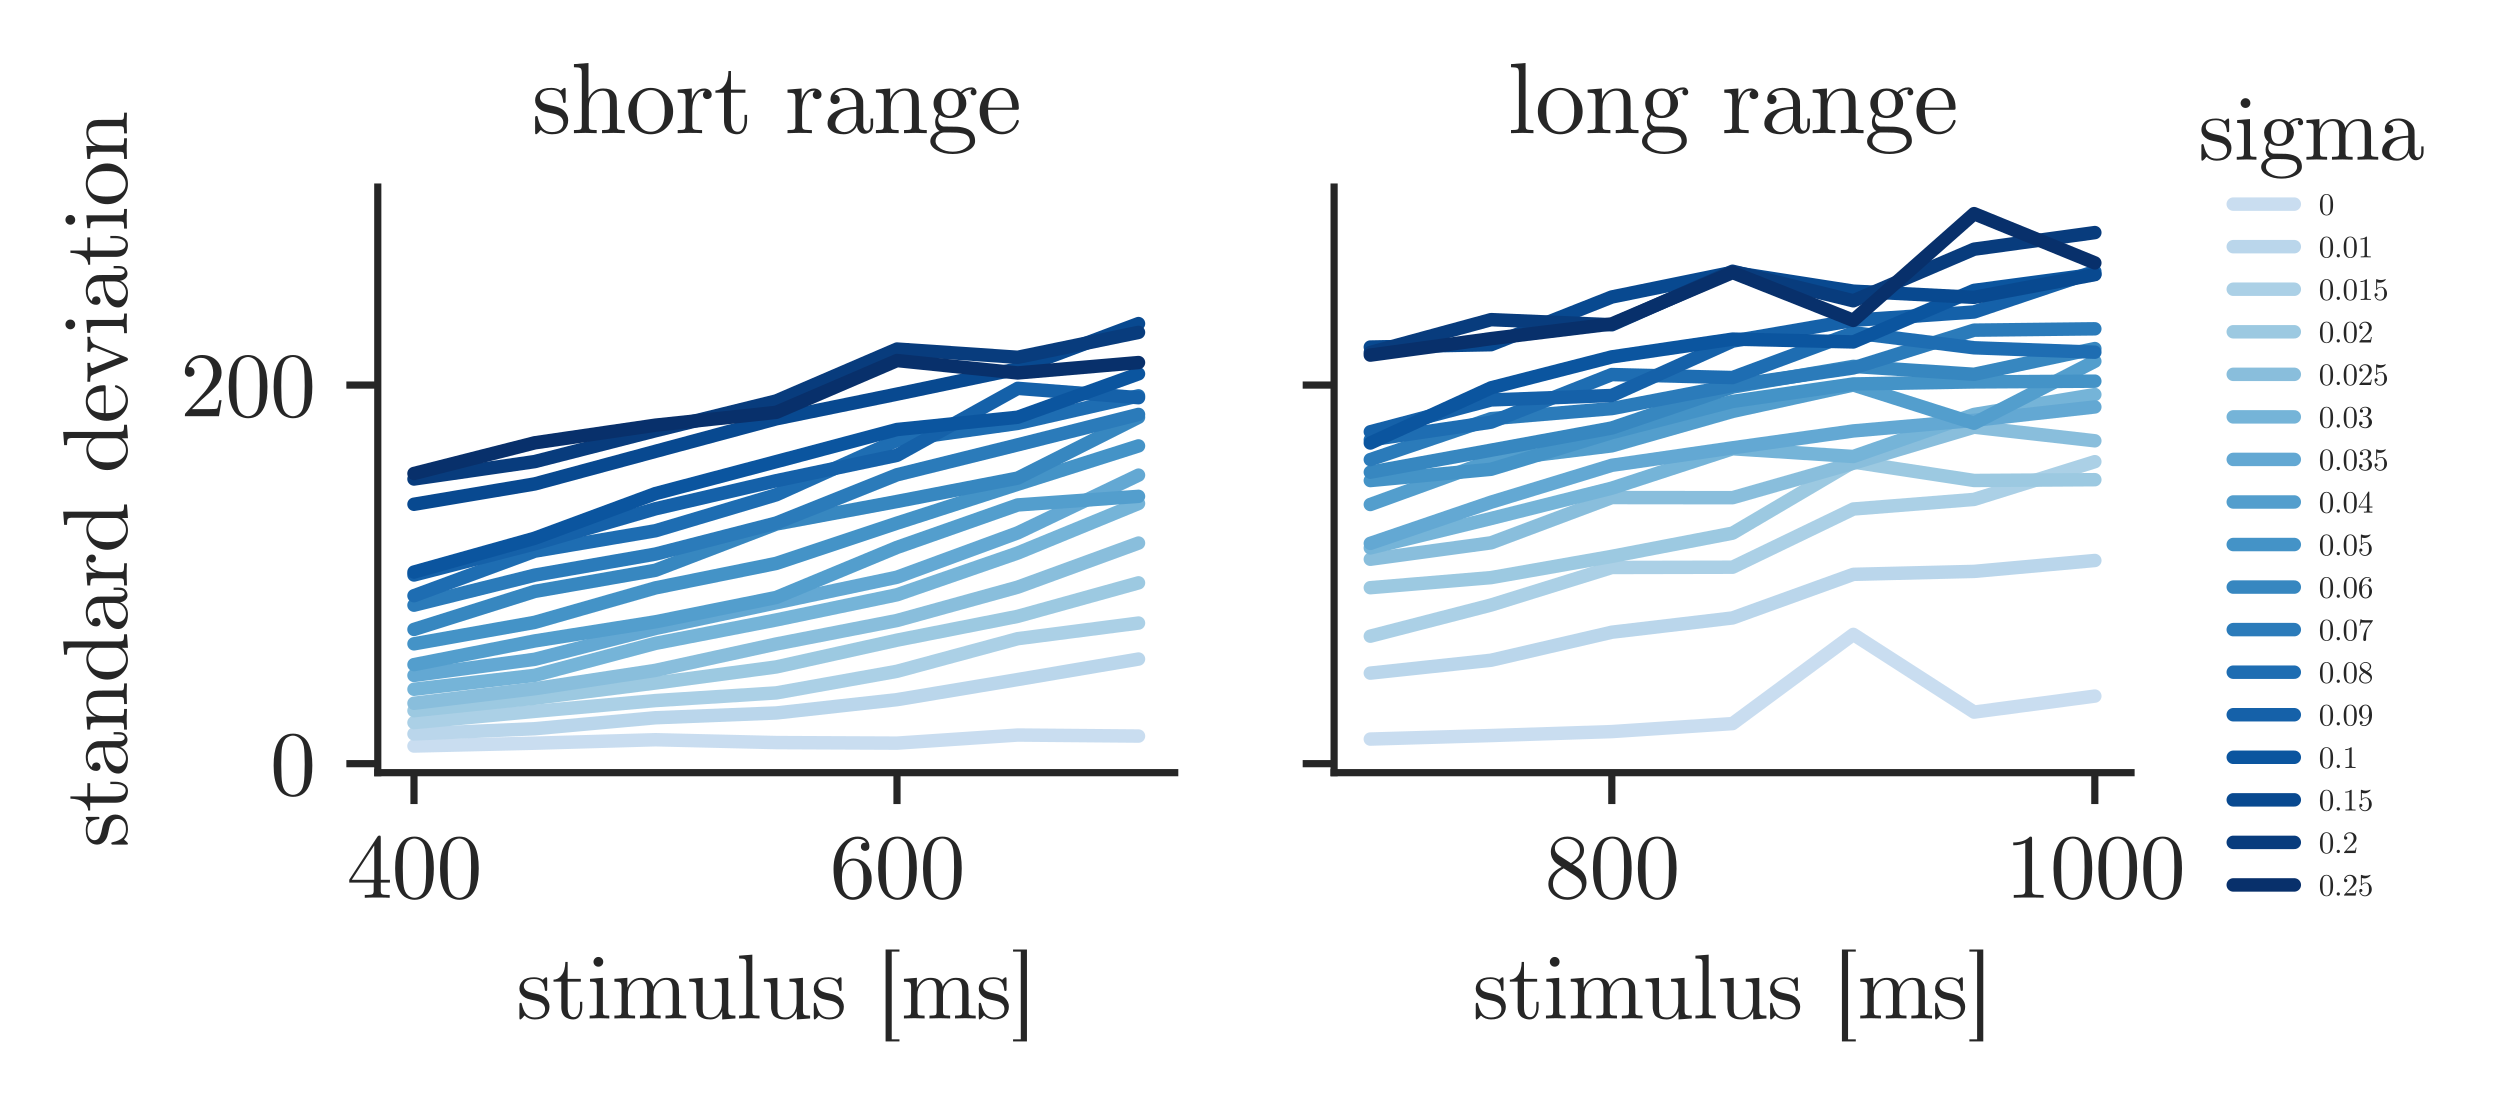 <?xml version="1.0" encoding="utf-8" standalone="no"?>
<!DOCTYPE svg PUBLIC "-//W3C//DTD SVG 1.1//EN"
  "http://www.w3.org/Graphics/SVG/1.1/DTD/svg11.dtd">
<svg xmlns:xlink="http://www.w3.org/1999/xlink" width="278.481pt" height="123.148pt" viewBox="0 0 278.481 123.148" xmlns="http://www.w3.org/2000/svg" version="1.1">
 <defs>
  <style type="text/css">*{stroke-linejoin: round; stroke-linecap: butt}</style>
 </defs>
 <g id="figure_1">
  <g id="patch_1">
   <path d="M 0 123.148 
L 278.481 123.148 
L 278.481 0 
L 0 0 
z
" style="fill: #ffffff"/>
  </g>
  <g id="axes_1">
   <g id="patch_2">
    <path d="M 42.081 86.067 
L 130.854 86.067 
L 130.854 20.835 
L 42.081 20.835 
z
" style="fill: #ffffff"/>
   </g>
   <g id="matplotlib.axis_1">
    <g id="xtick_1">
     <g id="line2d_1">
      <defs>
       <path id="m43e2041f55" d="M 0 0 
L 0 3.5 
" style="stroke: #262626; stroke-width: 0.8"/>
      </defs>
      <g>
       <use xlink:href="#m43e2041f55" x="46.116" y="86.067" style="fill: #262626; stroke: #262626; stroke-width: 0.8"/>
      </g>
     </g>
     <g id="text_1">
      <!-- 400 -->
      <g style="fill: #262626" transform="translate(38.616 100.007)scale(0.1 -0.1)">
       <defs>
        <path id="CMUSerif-Roman-34" d="M 179 1056 
L 179 1254 
L 2144 4256 
Q 2195 4333 2272 4333 
Q 2342 4333 2358 4304 
Q 2374 4275 2374 4166 
L 2374 1254 
L 3014 1254 
L 3014 1056 
L 2374 1056 
L 2374 499 
Q 2374 314 2451 256 
Q 2528 198 2861 198 
L 2995 198 
L 2995 0 
Q 2733 19 2125 19 
Q 1523 19 1261 0 
L 1261 198 
L 1395 198 
Q 1728 198 1805 256 
Q 1882 314 1882 499 
L 1882 1056 
L 179 1056 
z
M 358 1254 
L 1920 1254 
L 1920 3642 
L 358 1254 
z
" transform="scale(0.016)"/>
        <path id="CMUSerif-Roman-30" d="M 250 2048 
Q 250 2989 486 3501 
Q 819 4262 1600 4262 
Q 1766 4262 1939 4217 
Q 2112 4173 2333 4000 
Q 2554 3827 2688 3546 
Q 2944 3002 2944 2048 
Q 2944 1114 2707 602 
Q 2362 -141 1594 -141 
Q 1306 -141 1014 6 
Q 723 154 538 506 
Q 250 1037 250 2048 
z
M 781 2125 
Q 781 1158 851 774 
Q 928 358 1142 179 
Q 1357 0 1594 0 
Q 1850 0 2064 192 
Q 2278 384 2342 800 
Q 2413 1210 2413 2125 
Q 2413 3014 2349 3373 
Q 2266 3789 2042 3955 
Q 1818 4122 1594 4122 
Q 1510 4122 1420 4096 
Q 1331 4070 1203 4000 
Q 1075 3930 976 3750 
Q 877 3571 832 3302 
Q 781 2957 781 2125 
z
" transform="scale(0.016)"/>
       </defs>
       <use xlink:href="#CMUSerif-Roman-34"/>
       <use xlink:href="#CMUSerif-Roman-30" x="50"/>
       <use xlink:href="#CMUSerif-Roman-30" x="100"/>
      </g>
     </g>
    </g>
    <g id="xtick_2">
     <g id="line2d_2">
      <g>
       <use xlink:href="#m43e2041f55" x="99.918" y="86.067" style="fill: #262626; stroke: #262626; stroke-width: 0.8"/>
      </g>
     </g>
     <g id="text_2">
      <!-- 600 -->
      <g style="fill: #262626" transform="translate(92.418 100.007)scale(0.1 -0.1)">
       <defs>
        <path id="CMUSerif-Roman-36" d="M 269 2022 
Q 269 3027 781 3644 
Q 1293 4262 1952 4262 
Q 2336 4262 2550 4067 
Q 2765 3872 2765 3571 
Q 2765 3405 2669 3334 
Q 2573 3264 2470 3264 
Q 2355 3264 2265 3341 
Q 2176 3418 2176 3558 
Q 2176 3846 2528 3846 
Q 2362 4102 1965 4102 
Q 1843 4102 1718 4067 
Q 1594 4032 1430 3913 
Q 1267 3795 1142 3606 
Q 1018 3418 931 3066 
Q 845 2714 845 2253 
L 845 2099 
Q 1107 2733 1644 2733 
Q 2182 2733 2553 2323 
Q 2925 1914 2925 1306 
Q 2925 685 2537 272 
Q 2150 -141 1606 -141 
Q 1363 -141 1142 -38 
Q 922 64 717 294 
Q 512 525 390 969 
Q 269 1414 269 2022 
z
M 858 1446 
Q 858 819 973 518 
Q 992 467 1033 400 
Q 1075 333 1148 243 
Q 1222 154 1344 96 
Q 1466 38 1606 38 
Q 2035 38 2240 454 
Q 2349 685 2349 1312 
Q 2349 1952 2234 2189 
Q 2035 2586 1638 2586 
Q 1370 2586 1184 2400 
Q 998 2214 928 1968 
Q 858 1722 858 1446 
z
" transform="scale(0.016)"/>
       </defs>
       <use xlink:href="#CMUSerif-Roman-36"/>
       <use xlink:href="#CMUSerif-Roman-30" x="50"/>
       <use xlink:href="#CMUSerif-Roman-30" x="100"/>
      </g>
     </g>
    </g>
    <g id="text_3">
     <!-- stimulus [ms] -->
     <g style="fill: #262626" transform="translate(57.522 113.448)scale(0.1 -0.1)">
      <defs>
       <path id="CMUSerif-Roman-73" d="M 211 83 
L 211 928 
Q 211 998 214 1024 
Q 218 1050 237 1069 
Q 256 1088 294 1088 
Q 339 1088 355 1069 
Q 371 1050 384 979 
Q 480 538 688 304 
Q 896 70 1274 70 
Q 1632 70 1814 230 
Q 1997 390 1997 653 
Q 1997 1120 1331 1242 
Q 947 1318 787 1369 
Q 627 1421 486 1536 
Q 211 1760 211 2080 
Q 211 2400 454 2633 
Q 698 2867 1235 2867 
Q 1594 2867 1837 2688 
Q 1907 2746 1946 2790 
Q 2029 2867 2074 2867 
Q 2125 2867 2134 2835 
Q 2144 2803 2144 2714 
L 2144 2067 
Q 2144 1997 2141 1971 
Q 2138 1946 2118 1930 
Q 2099 1914 2061 1914 
Q 1990 1914 1984 1971 
Q 1933 2746 1235 2746 
Q 858 2746 688 2602 
Q 518 2458 518 2259 
Q 518 2150 569 2067 
Q 621 1984 688 1936 
Q 755 1888 880 1843 
Q 1005 1798 1081 1782 
Q 1158 1766 1306 1734 
Q 1818 1638 2035 1427 
Q 2304 1158 2304 819 
Q 2304 442 2048 186 
Q 1792 -70 1274 -70 
Q 858 -70 570 205 
Q 531 166 502 134 
Q 474 102 464 89 
Q 454 77 451 70 
Q 448 64 442 58 
Q 314 -70 282 -70 
Q 230 -70 220 -38 
Q 211 -6 211 83 
z
" transform="scale(0.016)"/>
       <path id="CMUSerif-Roman-74" d="M 122 2560 
L 122 2701 
Q 416 2714 611 2922 
Q 806 3130 873 3386 
Q 941 3642 947 3936 
L 1107 3936 
L 1107 2758 
L 2022 2758 
L 2022 2560 
L 1107 2560 
L 1107 781 
Q 1107 90 1536 90 
Q 1722 90 1843 278 
Q 1965 467 1965 806 
L 1965 1158 
L 2125 1158 
L 2125 794 
Q 2125 448 1965 189 
Q 1805 -70 1491 -70 
Q 1376 -70 1261 -41 
Q 1146 -13 998 64 
Q 851 141 758 329 
Q 666 518 666 794 
L 666 2560 
L 122 2560 
z
" transform="scale(0.016)"/>
       <path id="CMUSerif-Roman-69" d="M 211 0 
L 211 198 
Q 550 198 630 240 
Q 710 282 710 486 
L 710 2208 
Q 710 2445 630 2502 
Q 550 2560 237 2560 
L 237 2758 
L 1133 2829 
L 1133 480 
Q 1133 288 1200 243 
Q 1267 198 1581 198 
L 1581 0 
Q 928 19 915 19 
Q 826 19 211 0 
z
M 480 3942 
Q 480 4070 579 4176 
Q 678 4282 819 4282 
Q 960 4282 1059 4186 
Q 1158 4090 1158 3942 
Q 1158 3795 1059 3699 
Q 960 3603 819 3603 
Q 672 3603 576 3705 
Q 480 3808 480 3942 
z
" transform="scale(0.016)"/>
       <path id="CMUSerif-Roman-6d" d="M 205 0 
L 205 198 
Q 544 198 624 240 
Q 704 282 704 486 
L 704 2202 
Q 704 2438 621 2499 
Q 538 2560 205 2560 
L 205 2758 
L 1107 2829 
L 1107 2157 
Q 1408 2829 2054 2829 
Q 2803 2829 2906 2202 
Q 3014 2445 3244 2637 
Q 3475 2829 3834 2829 
Q 4314 2829 4506 2592 
Q 4646 2432 4675 2253 
Q 4704 2074 4704 1613 
L 4704 390 
Q 4710 256 4812 227 
Q 4915 198 5203 198 
L 5203 0 
Q 4550 19 4486 19 
Q 4435 19 3763 0 
L 3763 198 
Q 4102 198 4182 240 
Q 4262 282 4262 486 
L 4262 1978 
Q 4262 2304 4163 2496 
Q 4064 2688 3789 2688 
Q 3456 2688 3190 2409 
Q 2925 2131 2925 1664 
L 2925 486 
Q 2925 282 3005 240 
Q 3085 198 3424 198 
L 3424 0 
Q 2771 19 2707 19 
Q 2656 19 1984 0 
L 1984 198 
Q 2323 198 2403 240 
Q 2483 282 2483 486 
L 2483 1978 
Q 2483 2304 2384 2496 
Q 2285 2688 2010 2688 
Q 1677 2688 1411 2409 
Q 1146 2131 1146 1664 
L 1146 486 
Q 1146 282 1226 240 
Q 1306 198 1645 198 
L 1645 0 
Q 992 19 928 19 
Q 877 19 205 0 
z
" transform="scale(0.016)"/>
       <path id="CMUSerif-Roman-75" d="M 205 2560 
L 205 2758 
L 1146 2829 
L 1146 704 
Q 1146 550 1158 460 
Q 1171 371 1222 268 
Q 1274 166 1395 118 
Q 1517 70 1709 70 
Q 2054 70 2268 355 
Q 2483 640 2483 1062 
L 2483 2202 
Q 2483 2438 2400 2499 
Q 2317 2560 1984 2560 
L 1984 2758 
L 2925 2829 
L 2925 557 
Q 2925 320 3008 259 
Q 3091 198 3424 198 
L 3424 0 
L 2502 -70 
L 2502 506 
Q 2234 -70 1677 -70 
Q 1395 -70 1203 0 
Q 1011 70 915 160 
Q 819 250 768 422 
Q 717 595 710 700 
Q 704 806 704 1011 
L 704 1971 
Q 704 2406 640 2483 
Q 576 2560 205 2560 
z
" transform="scale(0.016)"/>
       <path id="CMUSerif-Roman-6c" d="M 211 0 
L 211 198 
Q 550 198 630 240 
Q 710 282 710 486 
L 710 3814 
Q 710 4051 627 4112 
Q 544 4173 211 4173 
L 211 4371 
L 1133 4442 
L 1133 486 
Q 1133 282 1213 240 
Q 1293 198 1632 198 
L 1632 0 
Q 1555 0 1392 6 
Q 1229 13 1110 16 
Q 992 19 922 19 
Q 845 19 211 0 
z
" transform="scale(0.016)"/>
       <path id="CMUSerif-Roman-20" transform="scale(0.016)"/>
       <path id="CMUSerif-Roman-5b" d="M 666 -1600 
L 666 4800 
L 1632 4800 
L 1632 4653 
L 1094 4653 
L 1094 -1453 
L 1632 -1453 
L 1632 -1600 
L 666 -1600 
z
" transform="scale(0.016)"/>
       <path id="CMUSerif-Roman-5d" d="M 134 -1453 
L 672 -1453 
L 672 4653 
L 134 4653 
L 134 4800 
L 1101 4800 
L 1101 -1600 
L 134 -1600 
L 134 -1453 
z
" transform="scale(0.016)"/>
      </defs>
      <use xlink:href="#CMUSerif-Roman-73"/>
      <use xlink:href="#CMUSerif-Roman-74" x="39.4"/>
      <use xlink:href="#CMUSerif-Roman-69" x="78.2"/>
      <use xlink:href="#CMUSerif-Roman-6d" x="105.9"/>
      <use xlink:href="#CMUSerif-Roman-75" x="189.2"/>
      <use xlink:href="#CMUSerif-Roman-6c" x="244.7"/>
      <use xlink:href="#CMUSerif-Roman-75" x="272.4"/>
      <use xlink:href="#CMUSerif-Roman-73" x="327.9"/>
      <use xlink:href="#CMUSerif-Roman-20" x="367.3"/>
      <use xlink:href="#CMUSerif-Roman-5b" x="400.6"/>
      <use xlink:href="#CMUSerif-Roman-6d" x="428.4"/>
      <use xlink:href="#CMUSerif-Roman-73" x="511.7"/>
      <use xlink:href="#CMUSerif-Roman-5d" x="551.1"/>
     </g>
    </g>
   </g>
   <g id="matplotlib.axis_2">
    <g id="ytick_1">
     <g id="line2d_3">
      <defs>
       <path id="m8b5d5b4079" d="M 0 0 
L -3.5 0 
" style="stroke: #262626; stroke-width: 0.8"/>
      </defs>
      <g>
       <use xlink:href="#m8b5d5b4079" x="42.081" y="85.068" style="fill: #262626; stroke: #262626; stroke-width: 0.8"/>
      </g>
     </g>
     <g id="text_4">
      <!-- 0 -->
      <g style="fill: #262626" transform="translate(30.081 88.539)scale(0.1 -0.1)">
       <use xlink:href="#CMUSerif-Roman-30"/>
      </g>
     </g>
    </g>
    <g id="ytick_2">
     <g id="line2d_4">
      <g>
       <use xlink:href="#m8b5d5b4079" x="42.081" y="42.894" style="fill: #262626; stroke: #262626; stroke-width: 0.8"/>
      </g>
     </g>
     <g id="text_5">
      <!-- 200 -->
      <g style="fill: #262626" transform="translate(20.081 46.364)scale(0.1 -0.1)">
       <defs>
        <path id="CMUSerif-Roman-32" d="M 320 0 
Q 320 115 329 150 
Q 339 186 390 237 
L 1619 1606 
Q 2291 2362 2291 3021 
Q 2291 3450 2067 3757 
Q 1843 4064 1434 4064 
Q 1152 4064 915 3891 
Q 678 3718 570 3411 
Q 589 3418 653 3418 
Q 813 3418 902 3318 
Q 992 3219 992 3085 
Q 992 2912 880 2829 
Q 768 2746 659 2746 
Q 614 2746 556 2755 
Q 499 2765 409 2854 
Q 320 2944 320 3104 
Q 320 3552 659 3907 
Q 998 4262 1517 4262 
Q 2106 4262 2490 3913 
Q 2874 3565 2874 3021 
Q 2874 2829 2816 2656 
Q 2758 2483 2681 2348 
Q 2605 2214 2400 2000 
Q 2195 1786 2028 1632 
Q 1862 1478 1491 1152 
L 813 493 
L 1965 493 
Q 2528 493 2573 544 
Q 2637 634 2714 1114 
L 2874 1114 
L 2694 0 
L 320 0 
z
" transform="scale(0.016)"/>
       </defs>
       <use xlink:href="#CMUSerif-Roman-32"/>
       <use xlink:href="#CMUSerif-Roman-30" x="50"/>
       <use xlink:href="#CMUSerif-Roman-30" x="100"/>
      </g>
     </g>
    </g>
    <g id="text_6">
     <!-- standard deviation -->
     <g style="fill: #262626" transform="translate(14.141 94.421)rotate(-90)scale(0.1 -0.1)">
      <defs>
       <path id="CMUSerif-Roman-61" d="M 269 608 
Q 269 1152 909 1440 
Q 1293 1626 2086 1670 
L 2086 1907 
Q 2086 2304 1878 2515 
Q 1670 2726 1408 2726 
Q 941 2726 717 2432 
Q 909 2426 976 2330 
Q 1043 2234 1043 2138 
Q 1043 2010 963 1926 
Q 883 1843 749 1843 
Q 621 1843 537 1923 
Q 454 2003 454 2144 
Q 454 2458 736 2662 
Q 1018 2867 1421 2867 
Q 1946 2867 2298 2515 
Q 2406 2406 2460 2265 
Q 2515 2125 2521 2032 
Q 2528 1939 2528 1760 
L 2528 480 
Q 2528 442 2541 381 
Q 2554 320 2611 240 
Q 2669 160 2765 160 
Q 2995 160 2995 570 
L 2995 928 
L 3155 928 
L 3155 570 
Q 3155 230 2976 96 
Q 2797 -38 2630 -38 
Q 2419 -38 2284 118 
Q 2150 275 2131 486 
Q 2035 243 1814 86 
Q 1594 -70 1293 -70 
Q 1062 -70 844 -12 
Q 627 45 448 205 
Q 269 365 269 608 
z
M 762 614 
Q 762 378 931 224 
Q 1101 70 1338 70 
Q 1606 70 1846 278 
Q 2086 486 2086 896 
L 2086 1536 
Q 1376 1510 1069 1228 
Q 762 947 762 614 
z
" transform="scale(0.016)"/>
       <path id="CMUSerif-Roman-6e" d="M 205 0 
L 205 198 
Q 544 198 624 240 
Q 704 282 704 486 
L 704 2202 
Q 704 2438 621 2499 
Q 538 2560 205 2560 
L 205 2758 
L 1107 2829 
L 1107 2157 
Q 1408 2829 2054 2829 
Q 2534 2829 2726 2592 
Q 2867 2432 2896 2253 
Q 2925 2074 2925 1613 
L 2925 390 
Q 2931 256 3033 227 
Q 3136 198 3424 198 
L 3424 0 
Q 2771 19 2707 19 
Q 2656 19 1984 0 
L 1984 198 
Q 2323 198 2403 240 
Q 2483 282 2483 486 
L 2483 1978 
Q 2483 2304 2384 2496 
Q 2285 2688 2010 2688 
Q 1677 2688 1411 2409 
Q 1146 2131 1146 1664 
L 1146 486 
Q 1146 282 1226 240 
Q 1306 198 1645 198 
L 1645 0 
Q 992 19 928 19 
Q 877 19 205 0 
z
" transform="scale(0.016)"/>
       <path id="CMUSerif-Roman-64" d="M 218 1376 
Q 218 1984 643 2406 
Q 1069 2829 1645 2829 
Q 2131 2829 2451 2432 
L 2451 3814 
Q 2451 4051 2368 4112 
Q 2285 4173 1952 4173 
L 1952 4371 
L 2874 4442 
L 2874 557 
Q 2874 320 2957 259 
Q 3040 198 3373 198 
L 3373 0 
L 2432 -70 
L 2432 352 
Q 2099 -70 1574 -70 
Q 1024 -70 621 352 
Q 218 774 218 1376 
z
M 749 1370 
Q 749 774 934 480 
Q 1190 70 1606 70 
Q 2080 70 2362 518 
Q 2432 627 2432 755 
L 2432 2067 
Q 2432 2195 2362 2304 
Q 2099 2688 1670 2688 
Q 1222 2688 947 2278 
Q 749 1971 749 1370 
z
" transform="scale(0.016)"/>
       <path id="CMUSerif-Roman-72" d="M 179 0 
L 179 198 
Q 518 198 598 240 
Q 678 282 678 486 
L 678 2202 
Q 678 2438 595 2499 
Q 512 2560 179 2560 
L 179 2758 
L 1069 2829 
L 1069 2125 
Q 1158 2400 1350 2614 
Q 1542 2829 1856 2829 
Q 2061 2829 2195 2713 
Q 2330 2598 2330 2438 
Q 2330 2298 2243 2227 
Q 2157 2157 2054 2157 
Q 1939 2157 1859 2230 
Q 1779 2304 1779 2432 
Q 1779 2509 1814 2569 
Q 1850 2630 1878 2652 
Q 1907 2675 1926 2682 
Q 1914 2688 1856 2688 
Q 1504 2688 1302 2336 
Q 1101 1984 1101 1485 
L 1101 499 
Q 1101 314 1177 256 
Q 1254 198 1587 198 
L 1722 198 
L 1722 0 
Q 1466 19 909 19 
Q 832 19 710 16 
Q 589 13 429 6 
Q 269 0 179 0 
z
" transform="scale(0.016)"/>
       <path id="CMUSerif-Roman-65" d="M 179 1408 
Q 179 2010 566 2438 
Q 954 2867 1510 2867 
Q 2074 2867 2365 2502 
Q 2656 2138 2656 1613 
Q 2656 1517 2630 1497 
Q 2605 1478 2496 1478 
L 710 1478 
Q 710 826 902 518 
Q 1171 90 1626 90 
Q 1690 90 1763 102 
Q 1837 115 1990 169 
Q 2144 224 2278 371 
Q 2413 518 2490 749 
Q 2509 838 2573 838 
Q 2656 838 2656 762 
Q 2656 704 2595 579 
Q 2534 454 2419 304 
Q 2304 154 2080 42 
Q 1856 -70 1587 -70 
Q 1024 -70 601 355 
Q 179 781 179 1408 
z
M 717 1613 
L 2234 1613 
Q 2234 1747 2211 1897 
Q 2189 2048 2121 2256 
Q 2054 2464 1897 2595 
Q 1741 2726 1510 2726 
Q 1408 2726 1296 2681 
Q 1184 2637 1049 2531 
Q 915 2426 822 2186 
Q 730 1946 717 1613 
z
" transform="scale(0.016)"/>
       <path id="CMUSerif-Roman-76" d="M 122 2560 
L 122 2758 
Q 410 2739 742 2739 
Q 864 2739 1440 2758 
L 1440 2560 
Q 1075 2560 1075 2394 
Q 1075 2368 1114 2285 
L 1830 499 
L 2483 2131 
Q 2522 2240 2522 2285 
Q 2522 2394 2448 2474 
Q 2374 2554 2214 2560 
L 2214 2758 
Q 2541 2739 2771 2739 
Q 3034 2739 3251 2758 
L 3251 2560 
Q 3059 2560 2924 2473 
Q 2790 2387 2748 2313 
Q 2707 2240 2662 2131 
L 1824 51 
Q 1773 -70 1690 -70 
Q 1632 -70 1609 -48 
Q 1587 -26 1555 51 
L 634 2323 
Q 570 2483 490 2521 
Q 410 2560 122 2560 
z
" transform="scale(0.016)"/>
       <path id="CMUSerif-Roman-6f" d="M 601 346 
Q 179 762 179 1370 
Q 179 1978 592 2422 
Q 1005 2867 1600 2867 
Q 2182 2867 2598 2425 
Q 3014 1984 3014 1370 
Q 3014 768 2595 349 
Q 2176 -70 1594 -70 
Q 1024 -70 601 346 
z
M 710 1421 
Q 710 800 870 518 
Q 1120 90 1600 90 
Q 1837 90 2035 218 
Q 2234 346 2342 563 
Q 2483 845 2483 1421 
Q 2483 2035 2317 2310 
Q 2067 2726 1594 2726 
Q 1389 2726 1187 2617 
Q 986 2509 864 2298 
Q 710 2016 710 1421 
z
" transform="scale(0.016)"/>
      </defs>
      <use xlink:href="#CMUSerif-Roman-73"/>
      <use xlink:href="#CMUSerif-Roman-74" x="39.4"/>
      <use xlink:href="#CMUSerif-Roman-61" x="78.2"/>
      <use xlink:href="#CMUSerif-Roman-6e" x="128.2"/>
      <use xlink:href="#CMUSerif-Roman-64" x="183.7"/>
      <use xlink:href="#CMUSerif-Roman-61" x="239.2"/>
      <use xlink:href="#CMUSerif-Roman-72" x="289.2"/>
      <use xlink:href="#CMUSerif-Roman-64" x="328.3"/>
      <use xlink:href="#CMUSerif-Roman-20" x="383.8"/>
      <use xlink:href="#CMUSerif-Roman-64" x="417.1"/>
      <use xlink:href="#CMUSerif-Roman-65" x="472.6"/>
      <use xlink:href="#CMUSerif-Roman-76" x="517"/>
      <use xlink:href="#CMUSerif-Roman-69" x="569.7"/>
      <use xlink:href="#CMUSerif-Roman-61" x="597.4"/>
      <use xlink:href="#CMUSerif-Roman-74" x="647.4"/>
      <use xlink:href="#CMUSerif-Roman-69" x="686.2"/>
      <use xlink:href="#CMUSerif-Roman-6f" x="713.9"/>
      <use xlink:href="#CMUSerif-Roman-6e" x="763.9"/>
     </g>
    </g>
   </g>
   <g id="line2d_5">
    <path d="M 46.116 83.102 
L 59.567 82.787 
L 73.017 82.401 
L 86.468 82.718 
L 99.918 82.78 
L 113.368 81.878 
L 126.819 81.993 
" clip-path="url(#p5ccacb91ff)" style="fill: none; stroke: #c9ddf0; stroke-width: 1.5; stroke-linecap: round"/>
   </g>
   <g id="line2d_6">
    <path d="M 46.116 81.756 
L 59.567 81.173 
L 73.017 79.951 
L 86.468 79.42 
L 99.918 77.935 
L 113.368 75.695 
L 126.819 73.414 
" clip-path="url(#p5ccacb91ff)" style="fill: none; stroke: #bad6eb; stroke-width: 1.5; stroke-linecap: round"/>
   </g>
   <g id="line2d_7">
    <path d="M 46.116 80.495 
L 59.567 79.24 
L 73.017 78.038 
L 86.468 77.184 
L 99.918 74.777 
L 113.368 71.143 
L 126.819 69.404 
" clip-path="url(#p5ccacb91ff)" style="fill: none; stroke: #abd0e6; stroke-width: 1.5; stroke-linecap: round"/>
   </g>
   <g id="line2d_8">
    <path d="M 46.116 79.164 
L 59.567 77.78 
L 73.017 76.082 
L 86.468 74.291 
L 99.918 71.309 
L 113.368 68.655 
L 126.819 64.926 
" clip-path="url(#p5ccacb91ff)" style="fill: none; stroke: #9cc9e1; stroke-width: 1.5; stroke-linecap: round"/>
   </g>
   <g id="line2d_9">
    <path d="M 46.116 78.34 
L 59.567 76.717 
L 73.017 74.672 
L 86.468 71.736 
L 99.918 69.118 
L 113.368 65.403 
L 126.819 60.494 
" clip-path="url(#p5ccacb91ff)" style="fill: none; stroke: #89bedc; stroke-width: 1.5; stroke-linecap: round"/>
   </g>
   <g id="line2d_10">
    <path d="M 46.116 76.778 
L 59.567 75.228 
L 73.017 71.665 
L 86.468 69.056 
L 99.918 66.252 
L 113.368 61.6 
L 126.819 56.084 
" clip-path="url(#p5ccacb91ff)" style="fill: none; stroke: #75b4d8; stroke-width: 1.5; stroke-linecap: round"/>
   </g>
   <g id="line2d_11">
    <path d="M 46.116 75.237 
L 59.567 73.44 
L 73.017 70.003 
L 86.468 67.141 
L 99.918 64.296 
L 113.368 59.355 
L 126.819 52.927 
" clip-path="url(#p5ccacb91ff)" style="fill: none; stroke: #63a8d3; stroke-width: 1.5; stroke-linecap: round"/>
   </g>
   <g id="line2d_12">
    <path d="M 46.116 74.035 
L 59.567 71.395 
L 73.017 69.263 
L 86.468 66.552 
L 99.918 60.976 
L 113.368 56.247 
L 126.819 55.289 
" clip-path="url(#p5ccacb91ff)" style="fill: none; stroke: #539ecd; stroke-width: 1.5; stroke-linecap: round"/>
   </g>
   <g id="line2d_13">
    <path d="M 46.116 71.718 
L 59.567 69.324 
L 73.017 65.484 
L 86.468 62.758 
L 99.918 58.275 
L 113.368 53.938 
L 126.819 49.671 
" clip-path="url(#p5ccacb91ff)" style="fill: none; stroke: #4493c7; stroke-width: 1.5; stroke-linecap: round"/>
   </g>
   <g id="line2d_14">
    <path d="M 46.116 70.113 
L 59.567 65.878 
L 73.017 63.521 
L 86.468 58.37 
L 99.918 55.861 
L 113.368 53.255 
L 126.819 46.482 
" clip-path="url(#p5ccacb91ff)" style="fill: none; stroke: #3787c0; stroke-width: 1.5; stroke-linecap: round"/>
   </g>
   <g id="line2d_15">
    <path d="M 46.116 67.412 
L 59.567 64.065 
L 73.017 61.719 
L 86.468 58.263 
L 99.918 52.886 
L 113.368 49.551 
L 126.819 46.163 
" clip-path="url(#p5ccacb91ff)" style="fill: none; stroke: #2b7bba; stroke-width: 1.5; stroke-linecap: round"/>
   </g>
   <g id="line2d_16">
    <path d="M 46.116 66.358 
L 59.567 61.396 
L 73.017 59.12 
L 86.468 55.115 
L 99.918 49.049 
L 113.368 47.161 
L 126.819 44.095 
" clip-path="url(#p5ccacb91ff)" style="fill: none; stroke: #1e6db2; stroke-width: 1.5; stroke-linecap: round"/>
   </g>
   <g id="line2d_17">
    <path d="M 46.116 64.049 
L 59.567 60.576 
L 73.017 56.673 
L 86.468 53.548 
L 99.918 50.719 
L 113.368 43.259 
L 126.819 44.298 
" clip-path="url(#p5ccacb91ff)" style="fill: none; stroke: #1561a9; stroke-width: 1.5; stroke-linecap: round"/>
   </g>
   <g id="line2d_18">
    <path d="M 46.116 63.723 
L 59.567 59.954 
L 73.017 54.98 
L 86.468 51.422 
L 99.918 47.844 
L 113.368 46.475 
L 126.819 41.64 
" clip-path="url(#p5ccacb91ff)" style="fill: none; stroke: #0b559f; stroke-width: 1.5; stroke-linecap: round"/>
   </g>
   <g id="line2d_19">
    <path d="M 46.116 56.171 
L 59.567 53.905 
L 73.017 50.274 
L 86.468 46.651 
L 99.918 43.901 
L 113.368 41.086 
L 126.819 36.046 
" clip-path="url(#p5ccacb91ff)" style="fill: none; stroke: #084990; stroke-width: 1.5; stroke-linecap: round"/>
   </g>
   <g id="line2d_20">
    <path d="M 46.116 53.357 
L 59.567 51.417 
L 73.017 47.977 
L 86.468 44.664 
L 99.918 38.883 
L 113.368 39.801 
L 126.819 37.024 
" clip-path="url(#p5ccacb91ff)" style="fill: none; stroke: #083c7d; stroke-width: 1.5; stroke-linecap: round"/>
   </g>
   <g id="line2d_21">
    <path d="M 46.116 52.744 
L 59.567 49.325 
L 73.017 47.359 
L 86.468 45.934 
L 99.918 40.161 
L 113.368 41.543 
L 126.819 40.387 
" clip-path="url(#p5ccacb91ff)" style="fill: none; stroke: #08306b; stroke-width: 1.5; stroke-linecap: round"/>
   </g>
   <g id="patch_3">
    <path d="M 42.081 86.067 
L 42.081 20.835 
" style="fill: none; stroke: #262626; stroke-width: 0.8; stroke-linejoin: miter; stroke-linecap: square"/>
   </g>
   <g id="patch_4">
    <path d="M 42.081 86.067 
L 130.854 86.067 
" style="fill: none; stroke: #262626; stroke-width: 0.8; stroke-linejoin: miter; stroke-linecap: square"/>
   </g>
   <g id="text_7">
    <!-- short range -->
    <g style="fill: #262626" transform="translate(59.237 14.835)scale(0.11 -0.11)">
     <defs>
      <path id="CMUSerif-Roman-68" d="M 205 0 
L 205 198 
Q 544 198 624 240 
Q 704 282 704 486 
L 704 3814 
Q 704 4051 621 4112 
Q 538 4173 205 4173 
L 205 4371 
L 1126 4442 
L 1126 2214 
L 1133 2214 
Q 1235 2445 1465 2637 
Q 1696 2829 2054 2829 
Q 2534 2829 2726 2592 
Q 2867 2432 2896 2253 
Q 2925 2074 2925 1613 
L 2925 390 
Q 2931 256 3033 227 
Q 3136 198 3424 198 
L 3424 0 
Q 2771 19 2707 19 
Q 2656 19 1984 0 
L 1984 198 
Q 2323 198 2403 240 
Q 2483 282 2483 486 
L 2483 1978 
Q 2483 2304 2384 2496 
Q 2285 2688 2010 2688 
Q 1677 2688 1411 2409 
Q 1146 2131 1146 1664 
L 1146 486 
Q 1146 282 1226 240 
Q 1306 198 1645 198 
L 1645 0 
Q 992 19 928 19 
Q 877 19 205 0 
z
" transform="scale(0.016)"/>
      <path id="CMUSerif-Roman-67" d="M 179 -506 
Q 179 -301 336 -121 
Q 493 58 768 134 
Q 486 314 486 704 
Q 486 1005 685 1235 
Q 384 1485 384 1894 
Q 384 2272 685 2550 
Q 986 2829 1421 2829 
Q 1805 2829 2099 2598 
Q 2406 2899 2778 2899 
Q 2944 2899 3024 2796 
Q 3104 2694 3104 2586 
Q 3104 2490 3043 2442 
Q 2982 2394 2918 2394 
Q 2842 2394 2787 2445 
Q 2733 2496 2733 2579 
Q 2733 2714 2835 2752 
Q 2816 2758 2771 2758 
Q 2458 2758 2195 2509 
Q 2458 2266 2458 1888 
Q 2458 1510 2157 1232 
Q 1856 954 1421 954 
Q 1062 954 787 1152 
Q 678 1024 678 851 
Q 678 691 774 566 
Q 870 442 1018 422 
Q 1062 416 1498 416 
Q 1754 416 1894 409 
Q 2035 403 2236 361 
Q 2438 320 2598 237 
Q 3014 6 3014 -493 
Q 3014 -858 2595 -1088 
Q 2176 -1318 1594 -1318 
Q 1005 -1318 592 -1084 
Q 179 -851 179 -506 
z
M 512 -506 
Q 512 -768 822 -969 
Q 1133 -1171 1600 -1171 
Q 2061 -1171 2371 -972 
Q 2682 -774 2682 -506 
Q 2682 -314 2573 -192 
Q 2464 -70 2240 -22 
Q 2016 26 1859 35 
Q 1702 45 1414 45 
L 1037 45 
Q 819 32 665 -128 
Q 512 -288 512 -506 
z
M 864 1888 
Q 864 1101 1421 1101 
Q 1702 1101 1875 1357 
Q 1978 1530 1978 1894 
Q 1978 2682 1421 2682 
Q 1139 2682 966 2426 
Q 864 2253 864 1888 
z
" transform="scale(0.016)"/>
     </defs>
     <use xlink:href="#CMUSerif-Roman-73"/>
     <use xlink:href="#CMUSerif-Roman-68" x="39.4"/>
     <use xlink:href="#CMUSerif-Roman-6f" x="94.9"/>
     <use xlink:href="#CMUSerif-Roman-72" x="144.9"/>
     <use xlink:href="#CMUSerif-Roman-74" x="184"/>
     <use xlink:href="#CMUSerif-Roman-20" x="222.8"/>
     <use xlink:href="#CMUSerif-Roman-72" x="256.1"/>
     <use xlink:href="#CMUSerif-Roman-61" x="295.2"/>
     <use xlink:href="#CMUSerif-Roman-6e" x="345.2"/>
     <use xlink:href="#CMUSerif-Roman-67" x="400.7"/>
     <use xlink:href="#CMUSerif-Roman-65" x="450.7"/>
    </g>
   </g>
  </g>
  <g id="axes_2">
   <g id="patch_5">
    <path d="M 148.609 86.067 
L 237.381 86.067 
L 237.381 20.835 
L 148.609 20.835 
z
" style="fill: #ffffff"/>
   </g>
   <g id="matplotlib.axis_3">
    <g id="xtick_3">
     <g id="line2d_22">
      <g>
       <use xlink:href="#m43e2041f55" x="179.544" y="86.067" style="fill: #262626; stroke: #262626; stroke-width: 0.8"/>
      </g>
     </g>
     <g id="text_8">
      <!-- 800 -->
      <g style="fill: #262626" transform="translate(172.044 100.007)scale(0.1 -0.1)">
       <defs>
        <path id="CMUSerif-Roman-38" d="M 269 966 
Q 269 1683 1190 2144 
Q 794 2413 723 2490 
Q 442 2803 442 3194 
Q 442 3642 781 3952 
Q 1120 4262 1600 4262 
Q 2061 4262 2406 3996 
Q 2752 3731 2752 3309 
Q 2752 2714 1978 2317 
Q 2490 1997 2611 1862 
Q 2925 1517 2925 1075 
Q 2925 563 2531 211 
Q 2138 -141 1594 -141 
Q 1062 -141 665 169 
Q 269 480 269 966 
z
M 589 966 
Q 589 570 886 304 
Q 1184 38 1600 38 
Q 2003 38 2304 268 
Q 2605 499 2605 845 
Q 2605 979 2560 1094 
Q 2515 1210 2425 1302 
Q 2336 1395 2281 1436 
Q 2227 1478 2125 1549 
L 1338 2048 
Q 589 1632 589 966 
z
M 723 3443 
Q 723 3136 1043 2925 
L 1837 2413 
Q 2470 2784 2470 3309 
Q 2470 3648 2211 3875 
Q 1952 4102 1594 4102 
Q 1242 4102 982 3916 
Q 723 3731 723 3443 
z
" transform="scale(0.016)"/>
       </defs>
       <use xlink:href="#CMUSerif-Roman-38"/>
       <use xlink:href="#CMUSerif-Roman-30" x="50"/>
       <use xlink:href="#CMUSerif-Roman-30" x="100"/>
      </g>
     </g>
    </g>
    <g id="xtick_4">
     <g id="line2d_23">
      <g>
       <use xlink:href="#m43e2041f55" x="233.346" y="86.067" style="fill: #262626; stroke: #262626; stroke-width: 0.8"/>
      </g>
     </g>
     <g id="text_9">
      <!-- 1000 -->
      <g style="fill: #262626" transform="translate(223.346 100.007)scale(0.1 -0.1)">
       <defs>
        <path id="CMUSerif-Roman-31" d="M 570 3654 
L 570 3853 
Q 1338 3853 1734 4262 
Q 1843 4262 1862 4236 
Q 1882 4211 1882 4096 
L 1882 506 
Q 1882 314 1974 256 
Q 2067 198 2477 198 
L 2682 198 
L 2682 0 
Q 2458 19 1645 19 
Q 832 19 608 0 
L 608 198 
L 813 198 
Q 1216 198 1312 256 
Q 1408 314 1408 506 
L 1408 3821 
Q 1075 3654 570 3654 
z
" transform="scale(0.016)"/>
       </defs>
       <use xlink:href="#CMUSerif-Roman-31"/>
       <use xlink:href="#CMUSerif-Roman-30" x="50"/>
       <use xlink:href="#CMUSerif-Roman-30" x="100"/>
       <use xlink:href="#CMUSerif-Roman-30" x="150"/>
      </g>
     </g>
    </g>
    <g id="text_10">
     <!-- stimulus [ms] -->
     <g style="fill: #262626" transform="translate(164.05 113.448)scale(0.1 -0.1)">
      <use xlink:href="#CMUSerif-Roman-73"/>
      <use xlink:href="#CMUSerif-Roman-74" x="39.4"/>
      <use xlink:href="#CMUSerif-Roman-69" x="78.2"/>
      <use xlink:href="#CMUSerif-Roman-6d" x="105.9"/>
      <use xlink:href="#CMUSerif-Roman-75" x="189.2"/>
      <use xlink:href="#CMUSerif-Roman-6c" x="244.7"/>
      <use xlink:href="#CMUSerif-Roman-75" x="272.4"/>
      <use xlink:href="#CMUSerif-Roman-73" x="327.9"/>
      <use xlink:href="#CMUSerif-Roman-20" x="367.3"/>
      <use xlink:href="#CMUSerif-Roman-5b" x="400.6"/>
      <use xlink:href="#CMUSerif-Roman-6d" x="428.4"/>
      <use xlink:href="#CMUSerif-Roman-73" x="511.7"/>
      <use xlink:href="#CMUSerif-Roman-5d" x="551.1"/>
     </g>
    </g>
   </g>
   <g id="matplotlib.axis_4">
    <g id="ytick_3">
     <g id="line2d_24">
      <g>
       <use xlink:href="#m8b5d5b4079" x="148.609" y="85.068" style="fill: #262626; stroke: #262626; stroke-width: 0.8"/>
      </g>
     </g>
    </g>
    <g id="ytick_4">
     <g id="line2d_25">
      <g>
       <use xlink:href="#m8b5d5b4079" x="148.609" y="42.894" style="fill: #262626; stroke: #262626; stroke-width: 0.8"/>
      </g>
     </g>
    </g>
   </g>
   <g id="line2d_26">
    <path d="M 152.644 82.327 
L 166.094 81.934 
L 179.544 81.494 
L 192.995 80.603 
L 206.445 70.668 
L 219.896 79.324 
L 233.346 77.539 
" clip-path="url(#p1f88c34b96)" style="fill: none; stroke: #c9ddf0; stroke-width: 1.5; stroke-linecap: round"/>
   </g>
   <g id="line2d_27">
    <path d="M 152.644 74.98 
L 166.094 73.545 
L 179.544 70.423 
L 192.995 68.834 
L 206.445 63.977 
L 219.896 63.649 
L 233.346 62.434 
" clip-path="url(#p1f88c34b96)" style="fill: none; stroke: #bad6eb; stroke-width: 1.5; stroke-linecap: round"/>
   </g>
   <g id="line2d_28">
    <path d="M 152.644 70.865 
L 166.094 67.394 
L 179.544 63.213 
L 192.995 63.183 
L 206.445 56.7 
L 219.896 55.631 
L 233.346 51.428 
" clip-path="url(#p1f88c34b96)" style="fill: none; stroke: #abd0e6; stroke-width: 1.5; stroke-linecap: round"/>
   </g>
   <g id="line2d_29">
    <path d="M 152.644 65.464 
L 166.094 64.342 
L 179.544 61.974 
L 192.995 59.389 
L 206.445 51.47 
L 219.896 53.521 
L 233.346 53.434 
" clip-path="url(#p1f88c34b96)" style="fill: none; stroke: #9cc9e1; stroke-width: 1.5; stroke-linecap: round"/>
   </g>
   <g id="line2d_30">
    <path d="M 152.644 62.296 
L 166.094 60.466 
L 179.544 55.423 
L 192.995 55.439 
L 206.445 51.598 
L 219.896 47.581 
L 233.346 49.101 
" clip-path="url(#p1f88c34b96)" style="fill: none; stroke: #89bedc; stroke-width: 1.5; stroke-linecap: round"/>
   </g>
   <g id="line2d_31">
    <path d="M 152.644 61.035 
L 166.094 57.755 
L 179.544 54.377 
L 192.995 49.985 
L 206.445 50.85 
L 219.896 46.166 
L 233.346 43.95 
" clip-path="url(#p1f88c34b96)" style="fill: none; stroke: #75b4d8; stroke-width: 1.5; stroke-linecap: round"/>
   </g>
   <g id="line2d_32">
    <path d="M 152.644 60.529 
L 166.094 55.939 
L 179.544 51.831 
L 192.995 49.885 
L 206.445 48.002 
L 219.896 46.824 
L 233.346 45.33 
" clip-path="url(#p1f88c34b96)" style="fill: none; stroke: #63a8d3; stroke-width: 1.5; stroke-linecap: round"/>
   </g>
   <g id="line2d_33">
    <path d="M 152.644 56.197 
L 166.094 51.314 
L 179.544 49.661 
L 192.995 45.829 
L 206.445 42.884 
L 219.896 47.146 
L 233.346 40.243 
" clip-path="url(#p1f88c34b96)" style="fill: none; stroke: #539ecd; stroke-width: 1.5; stroke-linecap: round"/>
   </g>
   <g id="line2d_34">
    <path d="M 152.644 53.529 
L 166.094 52.274 
L 179.544 48.187 
L 192.995 44.717 
L 206.445 42.771 
L 219.896 42.541 
L 233.346 42.459 
" clip-path="url(#p1f88c34b96)" style="fill: none; stroke: #4493c7; stroke-width: 1.5; stroke-linecap: round"/>
   </g>
   <g id="line2d_35">
    <path d="M 152.644 52.599 
L 166.094 50.148 
L 179.544 47.674 
L 192.995 43.111 
L 206.445 40.812 
L 219.896 41.694 
L 233.346 38.829 
" clip-path="url(#p1f88c34b96)" style="fill: none; stroke: #3787c0; stroke-width: 1.5; stroke-linecap: round"/>
   </g>
   <g id="line2d_36">
    <path d="M 152.644 51.197 
L 166.094 46.637 
L 179.544 45.512 
L 192.995 42.938 
L 206.445 40.984 
L 219.896 36.777 
L 233.346 36.627 
" clip-path="url(#p1f88c34b96)" style="fill: none; stroke: #2b7bba; stroke-width: 1.5; stroke-linecap: round"/>
   </g>
   <g id="line2d_37">
    <path d="M 152.644 48.996 
L 166.094 47.024 
L 179.544 41.723 
L 192.995 42.057 
L 206.445 37.067 
L 219.896 38.74 
L 233.346 39.233 
" clip-path="url(#p1f88c34b96)" style="fill: none; stroke: #1e6db2; stroke-width: 1.5; stroke-linecap: round"/>
   </g>
   <g id="line2d_38">
    <path d="M 152.644 48.098 
L 166.094 44.549 
L 179.544 44.054 
L 192.995 37.997 
L 206.445 35.679 
L 219.896 34.755 
L 233.346 30.236 
" clip-path="url(#p1f88c34b96)" style="fill: none; stroke: #1561a9; stroke-width: 1.5; stroke-linecap: round"/>
   </g>
   <g id="line2d_39">
    <path d="M 152.644 49.348 
L 166.094 43.201 
L 179.544 39.753 
L 192.995 37.775 
L 206.445 38.089 
L 219.896 32.347 
L 233.346 30.552 
" clip-path="url(#p1f88c34b96)" style="fill: none; stroke: #0b559f; stroke-width: 1.5; stroke-linecap: round"/>
   </g>
   <g id="line2d_40">
    <path d="M 152.644 38.66 
L 166.094 38.395 
L 179.544 33.082 
L 192.995 30.332 
L 206.445 32.434 
L 219.896 33.121 
L 233.346 30.586 
" clip-path="url(#p1f88c34b96)" style="fill: none; stroke: #084990; stroke-width: 1.5; stroke-linecap: round"/>
   </g>
   <g id="line2d_41">
    <path d="M 152.644 39.264 
L 166.094 35.605 
L 179.544 36.178 
L 192.995 30.216 
L 206.445 33.505 
L 219.896 27.757 
L 233.346 25.909 
" clip-path="url(#p1f88c34b96)" style="fill: none; stroke: #083c7d; stroke-width: 1.5; stroke-linecap: round"/>
   </g>
   <g id="line2d_42">
    <path d="M 152.644 39.556 
L 166.094 37.721 
L 179.544 36.083 
L 192.995 30.353 
L 206.445 35.69 
L 219.896 23.8 
L 233.346 29.285 
" clip-path="url(#p1f88c34b96)" style="fill: none; stroke: #08306b; stroke-width: 1.5; stroke-linecap: round"/>
   </g>
   <g id="patch_6">
    <path d="M 148.609 86.067 
L 148.609 20.835 
" style="fill: none; stroke: #262626; stroke-width: 0.8; stroke-linejoin: miter; stroke-linecap: square"/>
   </g>
   <g id="patch_7">
    <path d="M 148.609 86.067 
L 237.381 86.067 
" style="fill: none; stroke: #262626; stroke-width: 0.8; stroke-linejoin: miter; stroke-linecap: square"/>
   </g>
   <g id="text_11">
    <!-- long range -->
    <g style="fill: #262626" transform="translate(167.942 14.835)scale(0.11 -0.11)">
     <use xlink:href="#CMUSerif-Roman-6c"/>
     <use xlink:href="#CMUSerif-Roman-6f" x="27.7"/>
     <use xlink:href="#CMUSerif-Roman-6e" x="77.7"/>
     <use xlink:href="#CMUSerif-Roman-67" x="133.2"/>
     <use xlink:href="#CMUSerif-Roman-20" x="183.2"/>
     <use xlink:href="#CMUSerif-Roman-72" x="216.5"/>
     <use xlink:href="#CMUSerif-Roman-61" x="255.6"/>
     <use xlink:href="#CMUSerif-Roman-6e" x="305.6"/>
     <use xlink:href="#CMUSerif-Roman-67" x="361.1"/>
     <use xlink:href="#CMUSerif-Roman-65" x="411.1"/>
    </g>
   </g>
   <g id="legend_1">
    <g id="text_12">
     <!-- sigma -->
     <g style="fill: #262626" transform="translate(244.88 17.789)scale(0.1 -0.1)">
      <use xlink:href="#CMUSerif-Roman-73"/>
      <use xlink:href="#CMUSerif-Roman-69" x="39.4"/>
      <use xlink:href="#CMUSerif-Roman-67" x="67.1"/>
      <use xlink:href="#CMUSerif-Roman-6d" x="117.1"/>
      <use xlink:href="#CMUSerif-Roman-61" x="200.4"/>
     </g>
    </g>
    <g id="line2d_43">
     <path d="M 248.768 22.738 
L 252.168 22.738 
L 255.568 22.738 
" style="fill: none; stroke: #c9ddf0; stroke-width: 1.5; stroke-linecap: round"/>
    </g>
    <g id="text_13">
     <!-- 0 -->
     <g style="fill: #262626" transform="translate(258.288 23.928)scale(0.034 -0.034)">
      <use xlink:href="#CMUSerif-Roman-30"/>
     </g>
    </g>
    <g id="line2d_44">
     <path d="M 248.768 27.478 
L 252.168 27.478 
L 255.568 27.478 
" style="fill: none; stroke: #bad6eb; stroke-width: 1.5; stroke-linecap: round"/>
    </g>
    <g id="text_14">
     <!-- 0.01 -->
     <g style="fill: #262626" transform="translate(258.288 28.668)scale(0.034 -0.034)">
      <defs>
       <path id="CMUSerif-Roman-2e" d="M 640 102 
Q 544 205 544 339 
Q 544 474 640 573 
Q 736 672 883 672 
Q 1024 672 1120 579 
Q 1216 486 1216 339 
Q 1216 192 1113 96 
Q 1011 0 883 0 
Q 736 0 640 102 
z
" transform="scale(0.016)"/>
      </defs>
      <use xlink:href="#CMUSerif-Roman-30"/>
      <use xlink:href="#CMUSerif-Roman-2e" x="50"/>
      <use xlink:href="#CMUSerif-Roman-30" x="77.8"/>
      <use xlink:href="#CMUSerif-Roman-31" x="127.8"/>
     </g>
    </g>
    <g id="line2d_45">
     <path d="M 248.768 32.218 
L 252.168 32.218 
L 255.568 32.218 
" style="fill: none; stroke: #abd0e6; stroke-width: 1.5; stroke-linecap: round"/>
    </g>
    <g id="text_15">
     <!-- 0.015 -->
     <g style="fill: #262626" transform="translate(258.288 33.408)scale(0.034 -0.034)">
      <defs>
       <path id="CMUSerif-Roman-35" d="M 320 1030 
Q 320 1222 422 1296 
Q 525 1370 634 1370 
Q 781 1370 867 1277 
Q 954 1184 954 1056 
Q 954 928 867 835 
Q 781 742 634 742 
Q 563 742 525 755 
Q 608 461 867 249 
Q 1126 38 1466 38 
Q 1894 38 2150 454 
Q 2304 723 2304 1331 
Q 2304 1869 2189 2138 
Q 2010 2547 1645 2547 
Q 1126 2547 819 2099 
Q 781 2042 736 2042 
Q 672 2042 659 2077 
Q 646 2112 646 2208 
L 646 4102 
Q 646 4256 710 4256 
Q 736 4256 787 4237 
Q 1190 4058 1638 4058 
Q 2099 4058 2509 4243 
Q 2541 4262 2560 4262 
Q 2624 4262 2624 4192 
Q 2624 4166 2573 4092 
Q 2522 4019 2413 3923 
Q 2304 3827 2163 3737 
Q 2022 3648 1817 3587 
Q 1613 3526 1389 3526 
Q 1120 3526 845 3610 
L 845 2362 
Q 1178 2688 1658 2688 
Q 2170 2688 2522 2275 
Q 2874 1862 2874 1286 
Q 2874 685 2458 272 
Q 2042 -141 1478 -141 
Q 966 -141 643 224 
Q 320 589 320 1030 
z
" transform="scale(0.016)"/>
      </defs>
      <use xlink:href="#CMUSerif-Roman-30"/>
      <use xlink:href="#CMUSerif-Roman-2e" x="50"/>
      <use xlink:href="#CMUSerif-Roman-30" x="77.8"/>
      <use xlink:href="#CMUSerif-Roman-31" x="127.8"/>
      <use xlink:href="#CMUSerif-Roman-35" x="177.8"/>
     </g>
    </g>
    <g id="line2d_46">
     <path d="M 248.768 36.958 
L 252.168 36.958 
L 255.568 36.958 
" style="fill: none; stroke: #9cc9e1; stroke-width: 1.5; stroke-linecap: round"/>
    </g>
    <g id="text_16">
     <!-- 0.02 -->
     <g style="fill: #262626" transform="translate(258.288 38.148)scale(0.034 -0.034)">
      <use xlink:href="#CMUSerif-Roman-30"/>
      <use xlink:href="#CMUSerif-Roman-2e" x="50"/>
      <use xlink:href="#CMUSerif-Roman-30" x="77.8"/>
      <use xlink:href="#CMUSerif-Roman-32" x="127.8"/>
     </g>
    </g>
    <g id="line2d_47">
     <path d="M 248.768 41.698 
L 252.168 41.698 
L 255.568 41.698 
" style="fill: none; stroke: #89bedc; stroke-width: 1.5; stroke-linecap: round"/>
    </g>
    <g id="text_17">
     <!-- 0.025 -->
     <g style="fill: #262626" transform="translate(258.288 42.888)scale(0.034 -0.034)">
      <use xlink:href="#CMUSerif-Roman-30"/>
      <use xlink:href="#CMUSerif-Roman-2e" x="50"/>
      <use xlink:href="#CMUSerif-Roman-30" x="77.8"/>
      <use xlink:href="#CMUSerif-Roman-32" x="127.8"/>
      <use xlink:href="#CMUSerif-Roman-35" x="177.8"/>
     </g>
    </g>
    <g id="line2d_48">
     <path d="M 248.768 46.437 
L 252.168 46.437 
L 255.568 46.437 
" style="fill: none; stroke: #75b4d8; stroke-width: 1.5; stroke-linecap: round"/>
    </g>
    <g id="text_18">
     <!-- 0.03 -->
     <g style="fill: #262626" transform="translate(258.288 47.627)scale(0.034 -0.034)">
      <defs>
       <path id="CMUSerif-Roman-33" d="M 269 864 
Q 269 1056 377 1145 
Q 486 1235 627 1235 
Q 774 1235 880 1139 
Q 986 1043 986 877 
Q 986 698 861 598 
Q 736 499 563 525 
Q 717 269 998 153 
Q 1280 38 1542 38 
Q 1818 38 2042 275 
Q 2266 512 2266 1094 
Q 2266 1587 2074 1872 
Q 1882 2157 1504 2157 
L 1222 2157 
Q 1126 2157 1097 2166 
Q 1069 2176 1069 2227 
Q 1069 2291 1165 2304 
Q 1261 2304 1414 2323 
Q 1786 2336 1984 2656 
Q 2163 2957 2163 3386 
Q 2163 3776 1977 3939 
Q 1792 4102 1549 4102 
Q 1325 4102 1078 4009 
Q 832 3917 698 3706 
Q 1094 3706 1094 3386 
Q 1094 3245 1004 3152 
Q 915 3059 768 3059 
Q 627 3059 534 3148 
Q 442 3238 442 3392 
Q 442 3757 768 4009 
Q 1094 4262 1574 4262 
Q 2048 4262 2400 4012 
Q 2752 3763 2752 3379 
Q 2752 3002 2502 2691 
Q 2253 2381 1856 2253 
Q 2342 2157 2633 1827 
Q 2925 1498 2925 1094 
Q 2925 595 2531 227 
Q 2138 -141 1562 -141 
Q 1030 -141 649 147 
Q 269 435 269 864 
z
" transform="scale(0.016)"/>
      </defs>
      <use xlink:href="#CMUSerif-Roman-30"/>
      <use xlink:href="#CMUSerif-Roman-2e" x="50"/>
      <use xlink:href="#CMUSerif-Roman-30" x="77.8"/>
      <use xlink:href="#CMUSerif-Roman-33" x="127.8"/>
     </g>
    </g>
    <g id="line2d_49">
     <path d="M 248.768 51.177 
L 252.168 51.177 
L 255.568 51.177 
" style="fill: none; stroke: #63a8d3; stroke-width: 1.5; stroke-linecap: round"/>
    </g>
    <g id="text_19">
     <!-- 0.035 -->
     <g style="fill: #262626" transform="translate(258.288 52.367)scale(0.034 -0.034)">
      <use xlink:href="#CMUSerif-Roman-30"/>
      <use xlink:href="#CMUSerif-Roman-2e" x="50"/>
      <use xlink:href="#CMUSerif-Roman-30" x="77.8"/>
      <use xlink:href="#CMUSerif-Roman-33" x="127.8"/>
      <use xlink:href="#CMUSerif-Roman-35" x="177.8"/>
     </g>
    </g>
    <g id="line2d_50">
     <path d="M 248.768 55.917 
L 252.168 55.917 
L 255.568 55.917 
" style="fill: none; stroke: #539ecd; stroke-width: 1.5; stroke-linecap: round"/>
    </g>
    <g id="text_20">
     <!-- 0.04 -->
     <g style="fill: #262626" transform="translate(258.288 57.107)scale(0.034 -0.034)">
      <use xlink:href="#CMUSerif-Roman-30"/>
      <use xlink:href="#CMUSerif-Roman-2e" x="50"/>
      <use xlink:href="#CMUSerif-Roman-30" x="77.8"/>
      <use xlink:href="#CMUSerif-Roman-34" x="127.8"/>
     </g>
    </g>
    <g id="line2d_51">
     <path d="M 248.768 60.657 
L 252.168 60.657 
L 255.568 60.657 
" style="fill: none; stroke: #4493c7; stroke-width: 1.5; stroke-linecap: round"/>
    </g>
    <g id="text_21">
     <!-- 0.05 -->
     <g style="fill: #262626" transform="translate(258.288 61.847)scale(0.034 -0.034)">
      <use xlink:href="#CMUSerif-Roman-30"/>
      <use xlink:href="#CMUSerif-Roman-2e" x="50"/>
      <use xlink:href="#CMUSerif-Roman-30" x="77.8"/>
      <use xlink:href="#CMUSerif-Roman-35" x="127.8"/>
     </g>
    </g>
    <g id="line2d_52">
     <path d="M 248.768 65.397 
L 252.168 65.397 
L 255.568 65.397 
" style="fill: none; stroke: #3787c0; stroke-width: 1.5; stroke-linecap: round"/>
    </g>
    <g id="text_22">
     <!-- 0.06 -->
     <g style="fill: #262626" transform="translate(258.288 66.587)scale(0.034 -0.034)">
      <use xlink:href="#CMUSerif-Roman-30"/>
      <use xlink:href="#CMUSerif-Roman-2e" x="50"/>
      <use xlink:href="#CMUSerif-Roman-30" x="77.8"/>
      <use xlink:href="#CMUSerif-Roman-36" x="127.8"/>
     </g>
    </g>
    <g id="line2d_53">
     <path d="M 248.768 70.136 
L 252.168 70.136 
L 255.568 70.136 
" style="fill: none; stroke: #2b7bba; stroke-width: 1.5; stroke-linecap: round"/>
    </g>
    <g id="text_23">
     <!-- 0.07 -->
     <g style="fill: #262626" transform="translate(258.288 71.326)scale(0.034 -0.034)">
      <defs>
       <path id="CMUSerif-Roman-37" d="M 358 3008 
L 570 4326 
L 730 4326 
Q 749 4250 781 4214 
Q 813 4179 995 4150 
Q 1178 4122 1549 4122 
L 3104 4122 
Q 3104 3974 3046 3898 
L 2182 2682 
Q 1907 2298 1786 1587 
Q 1715 1114 1715 538 
L 1715 211 
Q 1715 -141 1420 -141 
Q 1126 -141 1126 211 
Q 1126 1434 1914 2618 
Q 1997 2739 2307 3174 
Q 2618 3610 2630 3629 
L 1306 3629 
Q 723 3629 678 3590 
Q 614 3533 518 3008 
L 358 3008 
z
" transform="scale(0.016)"/>
      </defs>
      <use xlink:href="#CMUSerif-Roman-30"/>
      <use xlink:href="#CMUSerif-Roman-2e" x="50"/>
      <use xlink:href="#CMUSerif-Roman-30" x="77.8"/>
      <use xlink:href="#CMUSerif-Roman-37" x="127.8"/>
     </g>
    </g>
    <g id="line2d_54">
     <path d="M 248.768 74.876 
L 252.168 74.876 
L 255.568 74.876 
" style="fill: none; stroke: #1e6db2; stroke-width: 1.5; stroke-linecap: round"/>
    </g>
    <g id="text_24">
     <!-- 0.08 -->
     <g style="fill: #262626" transform="translate(258.288 76.066)scale(0.034 -0.034)">
      <use xlink:href="#CMUSerif-Roman-30"/>
      <use xlink:href="#CMUSerif-Roman-2e" x="50"/>
      <use xlink:href="#CMUSerif-Roman-30" x="77.8"/>
      <use xlink:href="#CMUSerif-Roman-38" x="127.8"/>
     </g>
    </g>
    <g id="line2d_55">
     <path d="M 248.768 79.616 
L 252.168 79.616 
L 255.568 79.616 
" style="fill: none; stroke: #1561a9; stroke-width: 1.5; stroke-linecap: round"/>
    </g>
    <g id="text_25">
     <!-- 0.09 -->
     <g style="fill: #262626" transform="translate(258.288 80.806)scale(0.034 -0.034)">
      <defs>
       <path id="CMUSerif-Roman-39" d="M 269 2822 
Q 269 3162 368 3395 
Q 467 3629 678 3859 
Q 1062 4262 1619 4262 
Q 1856 4262 2067 4163 
Q 2278 4064 2480 3837 
Q 2682 3610 2803 3165 
Q 2925 2720 2925 2106 
Q 2925 1114 2445 486 
Q 1965 -141 1318 -141 
Q 909 -141 669 44 
Q 429 230 429 550 
Q 429 717 521 787 
Q 614 858 723 858 
Q 838 858 928 781 
Q 1018 704 1018 563 
Q 1018 448 944 358 
Q 870 269 685 269 
Q 870 38 1312 38 
Q 1472 38 1632 112 
Q 1792 186 1965 365 
Q 2138 544 2243 921 
Q 2349 1299 2349 1830 
L 2349 2035 
Q 2093 1395 1549 1395 
Q 1011 1395 640 1808 
Q 269 2221 269 2822 
z
M 845 2816 
Q 845 2182 960 1946 
Q 1158 1542 1555 1542 
Q 1946 1542 2141 1891 
Q 2336 2240 2336 2694 
Q 2336 3322 2234 3597 
Q 2042 4102 1619 4102 
Q 1197 4102 979 3699 
Q 845 3462 845 2816 
z
" transform="scale(0.016)"/>
      </defs>
      <use xlink:href="#CMUSerif-Roman-30"/>
      <use xlink:href="#CMUSerif-Roman-2e" x="50"/>
      <use xlink:href="#CMUSerif-Roman-30" x="77.8"/>
      <use xlink:href="#CMUSerif-Roman-39" x="127.8"/>
     </g>
    </g>
    <g id="line2d_56">
     <path d="M 248.768 84.356 
L 252.168 84.356 
L 255.568 84.356 
" style="fill: none; stroke: #0b559f; stroke-width: 1.5; stroke-linecap: round"/>
    </g>
    <g id="text_26">
     <!-- 0.1 -->
     <g style="fill: #262626" transform="translate(258.288 85.546)scale(0.034 -0.034)">
      <use xlink:href="#CMUSerif-Roman-30"/>
      <use xlink:href="#CMUSerif-Roman-2e" x="50"/>
      <use xlink:href="#CMUSerif-Roman-31" x="77.8"/>
     </g>
    </g>
    <g id="line2d_57">
     <path d="M 248.768 89.096 
L 252.168 89.096 
L 255.568 89.096 
" style="fill: none; stroke: #084990; stroke-width: 1.5; stroke-linecap: round"/>
    </g>
    <g id="text_27">
     <!-- 0.15 -->
     <g style="fill: #262626" transform="translate(258.288 90.286)scale(0.034 -0.034)">
      <use xlink:href="#CMUSerif-Roman-30"/>
      <use xlink:href="#CMUSerif-Roman-2e" x="50"/>
      <use xlink:href="#CMUSerif-Roman-31" x="77.8"/>
      <use xlink:href="#CMUSerif-Roman-35" x="127.8"/>
     </g>
    </g>
    <g id="line2d_58">
     <path d="M 248.768 93.835 
L 252.168 93.835 
L 255.568 93.835 
" style="fill: none; stroke: #083c7d; stroke-width: 1.5; stroke-linecap: round"/>
    </g>
    <g id="text_28">
     <!-- 0.2 -->
     <g style="fill: #262626" transform="translate(258.288 95.025)scale(0.034 -0.034)">
      <use xlink:href="#CMUSerif-Roman-30"/>
      <use xlink:href="#CMUSerif-Roman-2e" x="50"/>
      <use xlink:href="#CMUSerif-Roman-32" x="77.8"/>
     </g>
    </g>
    <g id="line2d_59">
     <path d="M 248.768 98.575 
L 252.168 98.575 
L 255.568 98.575 
" style="fill: none; stroke: #08306b; stroke-width: 1.5; stroke-linecap: round"/>
    </g>
    <g id="text_29">
     <!-- 0.25 -->
     <g style="fill: #262626" transform="translate(258.288 99.765)scale(0.034 -0.034)">
      <use xlink:href="#CMUSerif-Roman-30"/>
      <use xlink:href="#CMUSerif-Roman-2e" x="50"/>
      <use xlink:href="#CMUSerif-Roman-32" x="77.8"/>
      <use xlink:href="#CMUSerif-Roman-35" x="127.8"/>
     </g>
    </g>
   </g>
  </g>
 </g>
 <defs>
  <clipPath id="p5ccacb91ff">
   <rect x="42.081" y="20.835" width="88.773" height="65.232"/>
  </clipPath>
  <clipPath id="p1f88c34b96">
   <rect x="148.609" y="20.835" width="88.773" height="65.232"/>
  </clipPath>
 </defs>
</svg>

